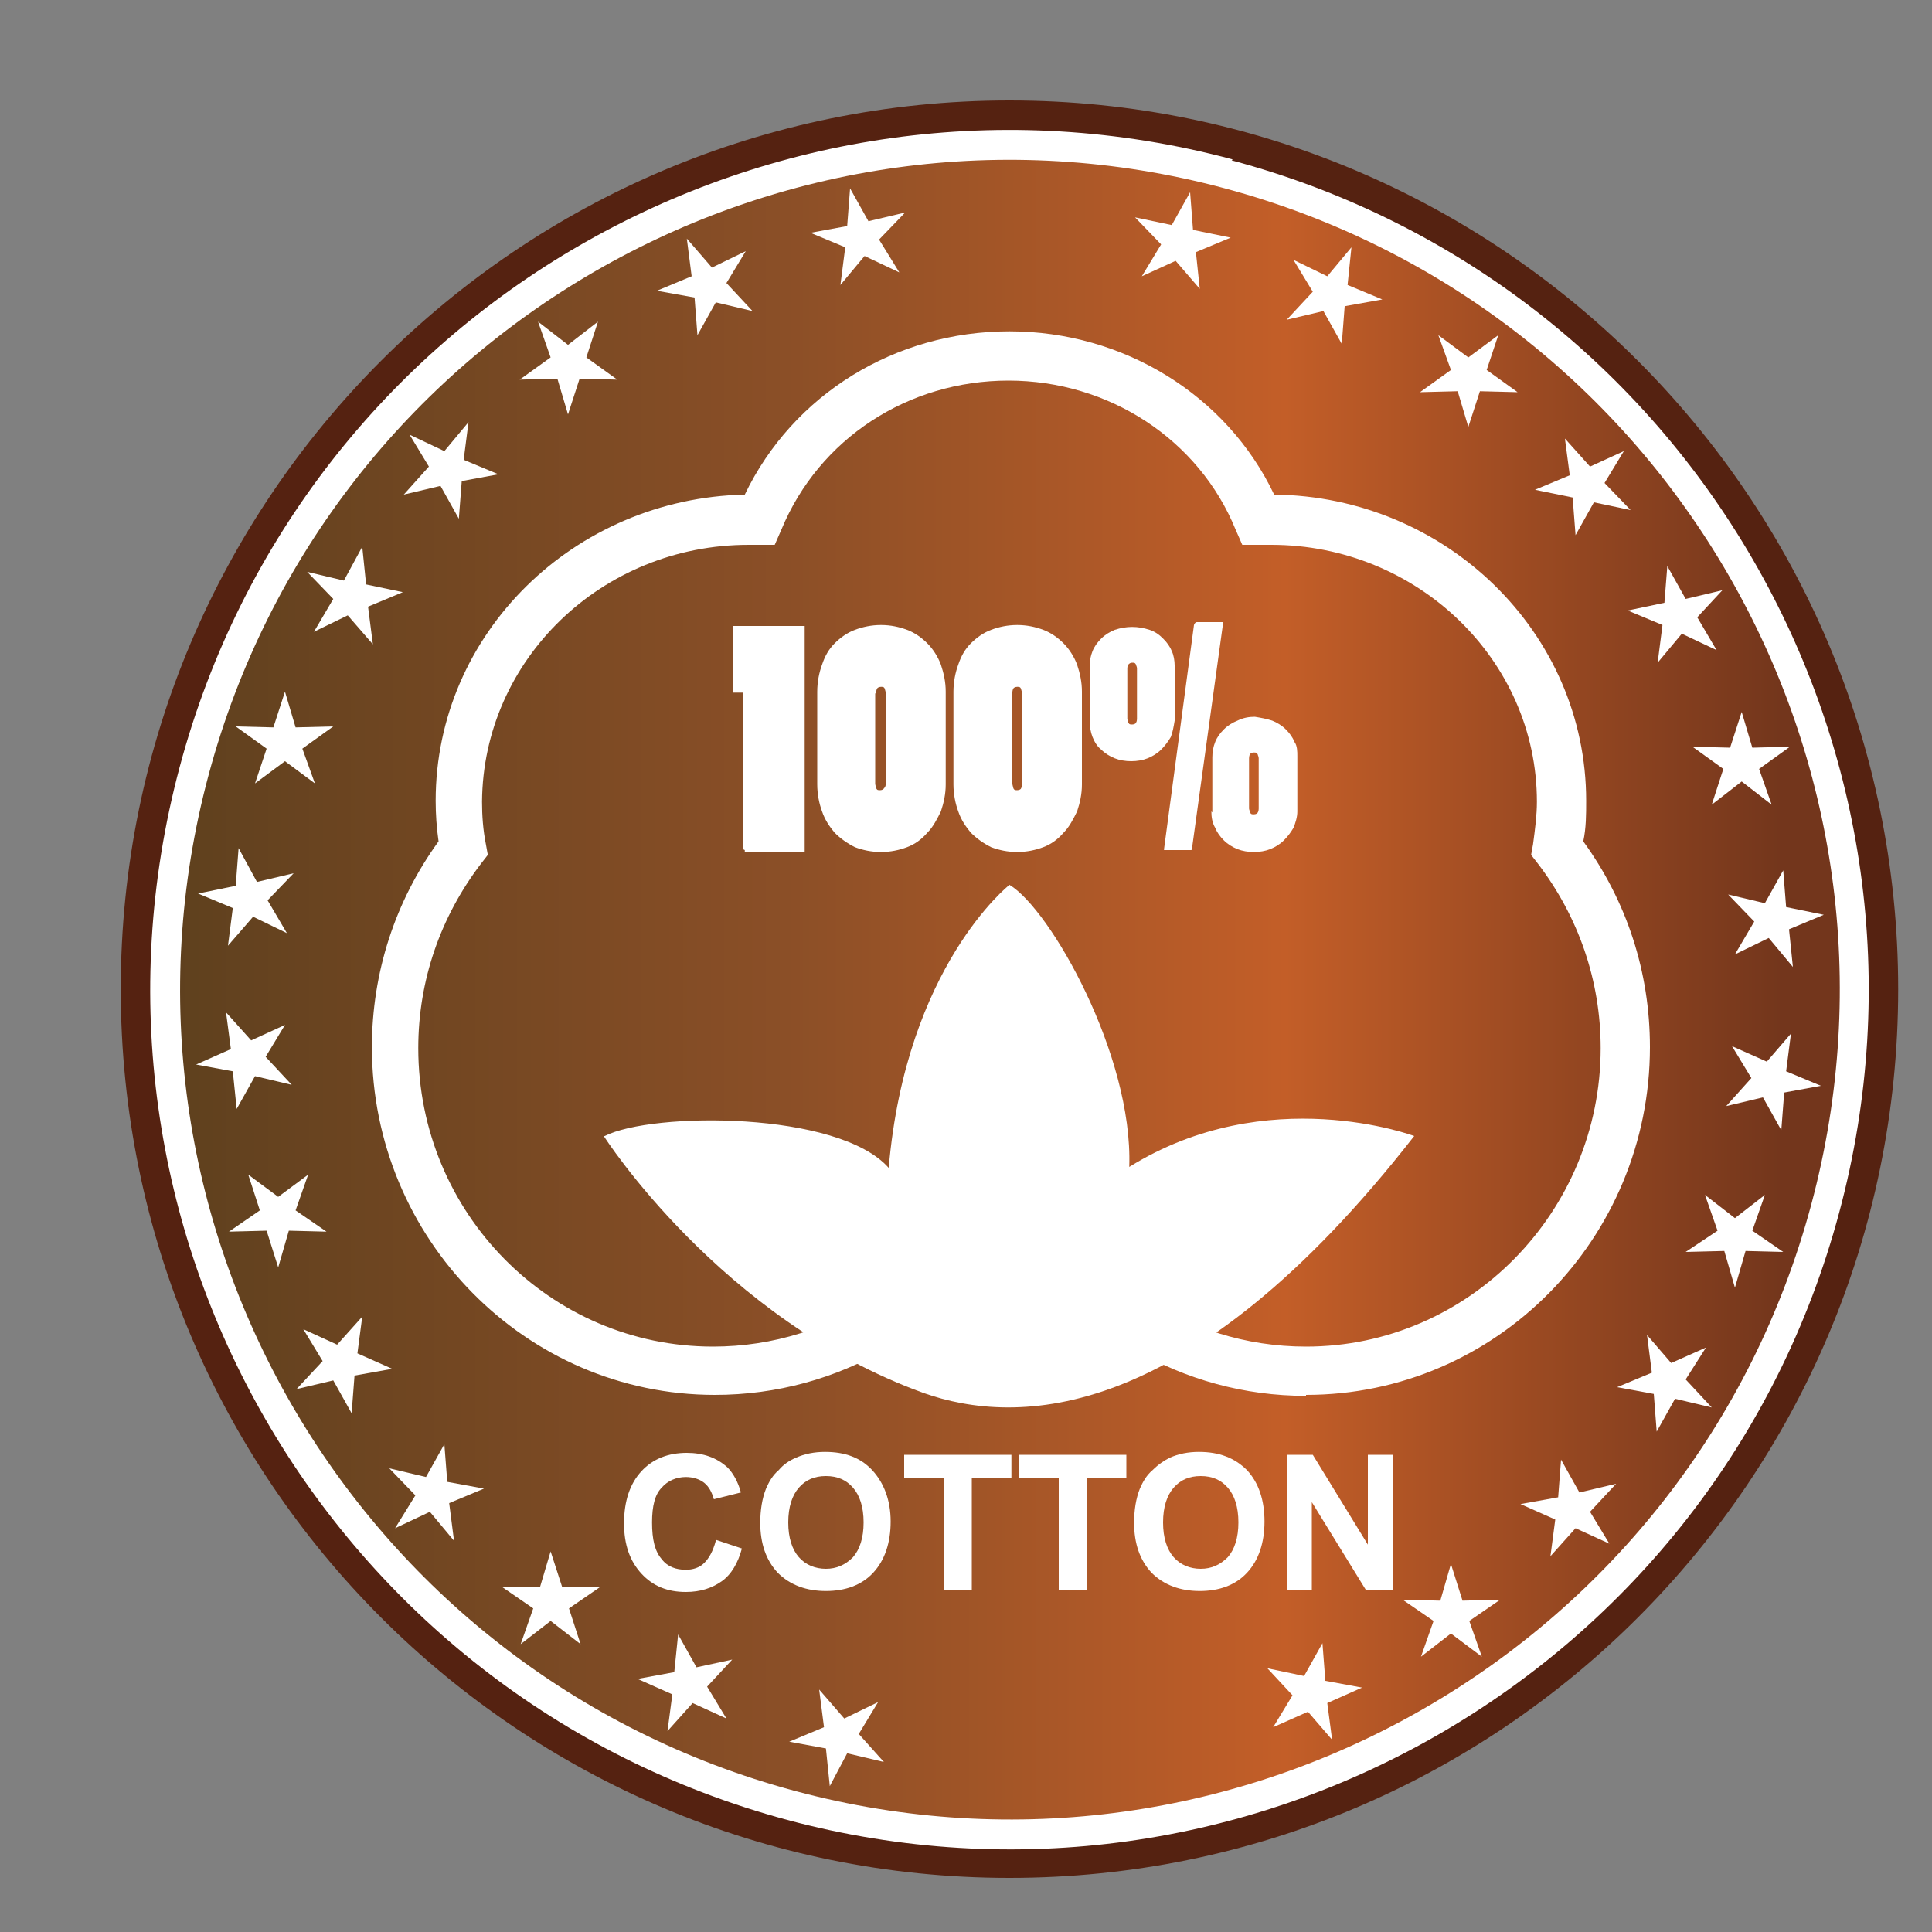 <?xml version="1.0" encoding="UTF-8"?>
<svg id="Layer_1" xmlns="http://www.w3.org/2000/svg" version="1.1" xmlns:xlink="http://www.w3.org/1999/xlink" viewBox="0 0 20 20">
  <rect x="0" y="0" width="20" height="20" fill="#808080" stroke="none"/>
  <!-- Generator: Adobe Illustrator 29.6.1, SVG Export Plug-In . SVG Version: 2.1.1 Build 9)  -->
  <defs>
    <style>
      .st0, .st1 {
        fill: #fff;
      }

      .st2 {
        fill: #521;
      }

      .st2, .st1, .st3 {
        fill-rule: evenodd;
      }

      .st3 {
        fill: url(#linear-gradient);
      }
    </style>
    <linearGradient id="linear-gradient" x1="2989.72" y1="-5281.5" x2="3006.9" y2="-5281.5" gradientTransform="translate(-2988.46 5291.4)" gradientUnits="userSpaceOnUse">
      <stop offset="0" stop-color="#5b3f1d"/>
      <stop offset=".4" stop-color="#8b4f27"/>
      <stop offset=".7" stop-color="#c35e28"/>
      <stop offset="1" stop-color="#73361c"/>
    </linearGradient>
  </defs>
  <path class="st2" d="M10.45,1.04c5.08,0,9.2,4.12,9.2,9.2,0,5.08-4.12,9.2-9.2,9.2-5.08,0-9.2-4.12-9.2-9.2S5.37,1.04,10.45,1.04Z"/>
  <path class="st1" d="M12.76,1.65C8.01.38,3.13,3.19,1.86,7.94c-1.27,4.75,1.54,9.62,6.29,10.9,4.74,1.27,9.62-1.54,10.89-6.29,1.27-4.74-1.54-9.62-6.29-10.89Z"/>
  <path class="st3" d="M12.68,1.95C8.1.72,3.39,3.44,2.16,8.02c-1.23,4.58,1.49,9.29,6.07,10.52,4.58,1.23,9.29-1.49,10.52-6.07,1.23-4.58-1.49-9.29-6.07-10.52Z"/>
  <polygon class="st1" points="8.8 1.95 8.77 2.34 8.39 2.41 8.75 2.56 8.7 2.95 8.95 2.65 9.31 2.82 9.1 2.48 9.37 2.2 8.99 2.29 8.8 1.95"/>
  <polygon class="st1" points="7.11 2.47 7.16 2.86 6.8 3.01 7.19 3.08 7.22 3.47 7.41 3.13 7.79 3.22 7.52 2.93 7.72 2.6 7.37 2.77 7.11 2.47"/>
  <polygon class="st1" points="5.57 3.33 5.7 3.7 5.38 3.93 5.77 3.92 5.88 4.29 6 3.92 6.39 3.93 6.07 3.7 6.19 3.33 5.88 3.57 5.57 3.33"/>
  <polygon class="st1" points="4.24 4.5 4.44 4.83 4.18 5.12 4.56 5.03 4.75 5.37 4.78 4.98 5.16 4.91 4.8 4.76 4.85 4.37 4.6 4.67 4.24 4.5"/>
  <polygon class="st1" points="3.18 5.92 3.45 6.2 3.25 6.54 3.6 6.37 3.86 6.67 3.81 6.28 4.17 6.13 3.79 6.05 3.75 5.66 3.56 6.01 3.18 5.92"/>
  <polygon class="st1" points="2.44 7.52 2.76 7.75 2.64 8.11 2.95 7.88 3.26 8.11 3.13 7.75 3.45 7.52 3.06 7.53 2.95 7.16 2.83 7.53 2.44 7.52"/>
  <polygon class="st1" points="2.05 9.25 2.41 9.4 2.36 9.79 2.62 9.49 2.97 9.66 2.77 9.32 3.04 9.04 2.66 9.13 2.47 8.78 2.44 9.17 2.05 9.25"/>
  <polygon class="st1" points="2.03 11.02 2.41 11.09 2.45 11.48 2.64 11.14 3.02 11.23 2.75 10.94 2.95 10.61 2.6 10.77 2.34 10.48 2.39 10.86 2.03 11.02"/>
  <polygon class="st1" points="2.37 12.75 2.76 12.74 2.88 13.12 2.99 12.74 3.38 12.75 3.06 12.53 3.19 12.16 2.88 12.39 2.57 12.16 2.69 12.53 2.37 12.75"/>
  <polygon class="st1" points="3.07 14.38 3.45 14.29 3.64 14.63 3.67 14.24 4.06 14.17 3.7 14.01 3.75 13.63 3.49 13.92 3.14 13.76 3.34 14.09 3.07 14.38"/>
  <polygon class="st1" points="4.09 15.82 4.45 15.65 4.7 15.95 4.65 15.56 5.01 15.41 4.63 15.34 4.6 14.95 4.41 15.29 4.03 15.2 4.3 15.48 4.09 15.82"/>
  <polygon class="st1" points="5.39 17.02 5.7 16.78 6.01 17.02 5.89 16.65 6.21 16.43 5.82 16.43 5.7 16.06 5.59 16.43 5.2 16.43 5.52 16.65 5.39 17.02"/>
  <polygon class="st1" points="6.91 17.92 7.17 17.63 7.52 17.79 7.32 17.46 7.58 17.18 7.21 17.26 7.02 16.92 6.98 17.31 6.6 17.38 6.96 17.54 6.91 17.92"/>
  <polygon class="st1" points="8.59 18.49 8.77 18.15 9.15 18.24 8.89 17.95 9.09 17.62 8.74 17.79 8.48 17.49 8.53 17.88 8.17 18.03 8.55 18.1 8.59 18.49"/>
  <polygon class="st1" points="13.79 18.01 13.74 17.63 14.1 17.47 13.72 17.4 13.69 17.01 13.5 17.35 13.12 17.27 13.38 17.55 13.18 17.88 13.54 17.72 13.79 18.01"/>
  <polygon class="st1" points="15.34 17.15 15.21 16.78 15.53 16.56 15.14 16.57 15.02 16.19 14.91 16.57 14.52 16.56 14.84 16.78 14.71 17.15 15.02 16.91 15.34 17.15"/>
  <polygon class="st1" points="16.66 15.98 16.46 15.65 16.73 15.36 16.35 15.45 16.16 15.11 16.13 15.5 15.74 15.57 16.1 15.73 16.05 16.11 16.31 15.82 16.66 15.98"/>
  <polygon class="st1" points="17.72 14.57 17.45 14.28 17.66 13.95 17.3 14.11 17.05 13.82 17.1 14.21 16.74 14.36 17.12 14.43 17.15 14.82 17.34 14.48 17.72 14.57"/>
  <polygon class="st1" points="18.46 12.96 18.14 12.74 18.27 12.37 17.96 12.61 17.65 12.37 17.78 12.74 17.45 12.96 17.85 12.95 17.96 13.33 18.07 12.95 18.46 12.96"/>
  <polygon class="st1" points="18.85 11.24 18.49 11.09 18.54 10.7 18.29 10.99 17.93 10.83 18.13 11.16 17.87 11.45 18.25 11.36 18.44 11.7 18.47 11.31 18.85 11.24"/>
  <polygon class="st1" points="18.88 9.47 18.49 9.39 18.46 9.01 18.27 9.35 17.89 9.26 18.16 9.54 17.96 9.88 18.31 9.71 18.56 10.01 18.52 9.62 18.88 9.47"/>
  <polygon class="st1" points="18.53 7.73 18.14 7.74 18.03 7.37 17.91 7.74 17.52 7.73 17.84 7.96 17.72 8.33 18.03 8.09 18.34 8.33 18.21 7.96 18.53 7.73"/>
  <polygon class="st1" points="17.83 6.11 17.45 6.2 17.26 5.86 17.23 6.24 16.85 6.32 17.21 6.47 17.16 6.86 17.41 6.56 17.77 6.73 17.57 6.39 17.83 6.11"/>
  <polygon class="st1" points="16.81 4.67 16.46 4.83 16.2 4.54 16.25 4.92 15.89 5.07 16.28 5.15 16.31 5.54 16.5 5.2 16.88 5.28 16.61 5 16.81 4.67"/>
  <polygon class="st1" points="15.51 3.47 15.2 3.7 14.89 3.47 15.02 3.83 14.7 4.06 15.09 4.05 15.2 4.42 15.32 4.05 15.71 4.06 15.39 3.83 15.51 3.47"/>
  <polygon class="st1" points="13.99 2.56 13.74 2.86 13.39 2.69 13.59 3.02 13.32 3.31 13.7 3.22 13.89 3.56 13.92 3.17 14.31 3.1 13.95 2.95 13.99 2.56"/>
  <polygon class="st1" points="12.32 1.99 12.13 2.33 11.75 2.25 12.02 2.53 11.82 2.86 12.17 2.7 12.42 2.99 12.38 2.61 12.74 2.46 12.35 2.38 12.32 1.99"/>
  <path class="st0" d="M7.71,8.8s0,.01,0,.02c0,0,0,0,.01,0h.59s.01,0,.02,0c0,0,0-.01,0-.02v-2.3s0-.01,0-.02c0,0-.01,0-.02,0h-.7s-.01,0-.02,0c0,0,0,.01,0,.02v.65s0,.01,0,.02c0,0,.01,0,.03,0,.01,0,.03,0,.06,0,0,0,0,0,.01,0,0,0,0,0,0,.01v1.61h0ZM8.46,8.12c0,.1.02.2.05.28.03.09.08.16.13.22.06.06.13.11.21.15.08.03.17.05.27.05s.19-.02.27-.05c.08-.03.15-.08.21-.15.06-.06.1-.14.14-.22.03-.09.05-.18.05-.28v-.96c0-.1-.02-.19-.05-.28-.03-.08-.08-.16-.14-.22-.06-.06-.13-.11-.21-.14-.08-.03-.17-.05-.27-.05-.1,0-.19.02-.27.05-.08.03-.15.08-.21.14-.06.06-.1.13-.13.22-.03.08-.05.18-.05.28v.96h0ZM9.07,7.17s0-.03.01-.04c0-.01.02-.02.04-.02.02,0,.03,0,.04.02,0,.01.01.03.01.05v.93s0,.04-.02.05c0,.01-.02.02-.04.02-.02,0-.03,0-.04-.02,0-.01-.01-.03-.01-.05v-.93h0ZM9.87,8.12c0,.1.02.2.05.28.03.09.08.16.13.22.06.06.13.11.21.15.08.03.17.05.27.05s.19-.02.27-.05c.08-.03.15-.08.21-.15.06-.06.1-.14.14-.22.03-.09.05-.18.05-.28v-.96c0-.1-.02-.19-.05-.28-.03-.08-.08-.16-.14-.22-.06-.06-.13-.11-.21-.14-.08-.03-.17-.05-.27-.05-.1,0-.19.02-.27.05-.08.03-.15.08-.21.14-.06.06-.1.13-.13.22-.03.08-.05.18-.05.28v.96h0ZM10.48,7.17s0-.03.01-.04c0-.01.02-.02.04-.02s.03,0,.04.02c0,.01.01.03.01.05v.93s0,.04-.01.05c0,.01-.02.02-.04.02-.02,0-.03,0-.04-.02,0-.01-.01-.03-.01-.05v-.93h0ZM11.28,7.46c0,.06.01.12.03.17.02.05.05.1.09.13.04.04.09.07.14.09.05.02.11.03.17.03s.12-.01.17-.03c.05-.02.1-.05.14-.09.04-.04.07-.08.1-.13.02-.05.03-.11.04-.17v-.57c0-.05-.01-.11-.03-.15-.02-.05-.05-.09-.09-.13-.04-.04-.08-.07-.14-.09-.06-.02-.12-.03-.18-.03-.06,0-.12.01-.18.03-.05.02-.1.05-.14.09-.04.04-.07.08-.09.13-.02.05-.03.1-.03.16v.57h0ZM11.67,6.92s0-.03.01-.04c.01-.01.02-.02.04-.02.02,0,.03,0,.04.02,0,.01.01.02.01.04v.52s0,.03-.01.04c0,.01-.02.02-.04.02-.02,0-.03,0-.04-.02,0-.01-.01-.03-.01-.04v-.51h0ZM12.54,8.4c0,.06.01.12.04.17.02.05.05.09.09.13.04.04.09.07.14.09.05.02.11.03.17.03s.12-.01.17-.03c.05-.02.1-.05.14-.09.04-.04.07-.08.1-.13.02-.05.04-.11.04-.17v-.57c0-.05,0-.11-.03-.15-.02-.05-.05-.09-.09-.13-.04-.04-.09-.07-.14-.09-.06-.02-.12-.03-.18-.04-.06,0-.12.01-.18.04-.05.02-.1.05-.14.09-.04.04-.07.08-.09.13-.02.05-.03.1-.03.16v.57h0ZM12.93,7.85s0-.03.01-.04c0-.01.02-.02.04-.02.02,0,.03,0,.04.02,0,.01.01.02.01.04v.52s0,.03-.01.04c0,.01-.02.02-.04.02-.02,0-.03,0-.04-.02,0-.01-.01-.03-.01-.04v-.51h0ZM12.05,8.79l.31-2.32s.01-.03.03-.03h.25s.01,0,.02,0c0,0,0,.01,0,.02l-.32,2.32s0,.02-.01.02c0,0-.01,0-.02,0h-.24s-.01,0-.02,0c0,0,0-.01,0-.02Z"/>
  <g>
    <path class="st0" d="M13.52,14.45c-1.28,0-2.43-.68-3.06-1.78-.63,1.09-1.78,1.77-3.06,1.77-1.96,0-3.55-1.62-3.55-3.6,0-.77.24-1.51.69-2.13-.02-.14-.03-.28-.03-.42,0-1.73,1.43-3.13,3.2-3.17.5-1.04,1.56-1.69,2.74-1.69s2.25.66,2.74,1.69c1.78.02,3.23,1.43,3.23,3.17,0,.14,0,.28-.03.42.45.62.69,1.35.69,2.13,0,1.98-1.59,3.6-3.56,3.6ZM10.45,11.4l.24.6c.47,1.18,1.58,1.94,2.83,1.94,1.68,0,3.05-1.39,3.05-3.09,0-.7-.23-1.36-.65-1.91l-.07-.09.02-.11c.02-.15.04-.3.04-.44,0-1.47-1.24-2.66-2.75-2.66-.04,0-.08,0-.12,0h-.18s-.07-.16-.07-.16c-.38-.93-1.31-1.54-2.35-1.54s-1.96.6-2.35,1.54l-.07.16h-.2s-.05,0-.07,0c-1.52,0-2.75,1.19-2.76,2.66,0,.14.01.29.04.44l.02.11-.07.09c-.42.55-.65,1.21-.65,1.91,0,1.71,1.37,3.09,3.05,3.09,1.25,0,2.36-.76,2.83-1.94l.24-.6Z"/>
    <path class="st0" d="M6.25,11.76s1.21,1.9,3.31,2.66c.96.34,2.74.34,5.08-2.66,0,0-1.52-.57-2.95.32.04-1.16-.82-2.67-1.24-2.92,0,0-1.07.84-1.25,2.93-.52-.59-2.45-.58-2.94-.33Z"/>
  </g>
  <g>
    <path class="st0" d="M7.41,15.94l.27.09c-.04.15-.11.27-.21.34-.1.07-.22.11-.37.11-.19,0-.34-.06-.46-.19-.12-.13-.18-.3-.18-.52,0-.23.06-.41.18-.54.12-.13.28-.19.47-.19.17,0,.31.05.42.15.06.06.11.15.14.26l-.28.07c-.02-.07-.05-.13-.1-.17-.05-.04-.12-.06-.19-.06-.1,0-.19.04-.25.11-.07.07-.1.19-.1.36,0,.18.03.3.1.38.06.08.15.11.25.11.07,0,.14-.02.19-.07.05-.05.09-.12.12-.23Z"/>
    <path class="st0" d="M7.87,15.77c0-.14.02-.26.06-.36.03-.07.07-.14.13-.19.05-.06.11-.1.18-.13.09-.04.19-.06.3-.06.21,0,.37.06.49.19.12.13.19.31.19.53s-.06.4-.18.53c-.12.13-.29.19-.49.19s-.37-.06-.5-.19c-.12-.13-.18-.3-.18-.52ZM8.16,15.76c0,.16.04.28.11.36.07.08.17.12.28.12s.2-.04.28-.12c.07-.08.11-.2.11-.36s-.04-.28-.11-.36c-.07-.08-.16-.12-.28-.12s-.21.04-.28.12c-.07.08-.11.2-.11.36Z"/>
    <path class="st0" d="M9.77,16.46v-1.16s-.41,0-.41,0v-.24s1.11,0,1.11,0v.24s-.41,0-.41,0v1.16s-.28,0-.28,0Z"/>
    <path class="st0" d="M10.96,16.46v-1.16s-.41,0-.41,0v-.24s1.11,0,1.11,0v.24s-.41,0-.41,0v1.16s-.28,0-.28,0Z"/>
    <path class="st0" d="M11.74,15.77c0-.14.02-.26.06-.36.03-.07.07-.14.13-.19.06-.06.12-.1.18-.13.09-.04.19-.06.3-.06.21,0,.37.06.5.19.12.13.18.31.18.53s-.06.4-.18.53c-.12.13-.29.19-.49.19s-.37-.06-.5-.19c-.12-.13-.18-.3-.18-.52ZM12.04,15.76c0,.16.04.28.11.36.07.08.17.12.28.12s.2-.04.28-.12c.07-.08.11-.2.11-.36s-.04-.28-.11-.36c-.07-.08-.16-.12-.28-.12s-.21.04-.28.12c-.07.08-.11.2-.11.36Z"/>
    <path class="st0" d="M13.32,16.46v-1.4s.27,0,.27,0l.57.93v-.93s.26,0,.26,0v1.4s-.28,0-.28,0l-.56-.91v.91s-.26,0-.26,0Z"/>
  </g>
</svg>